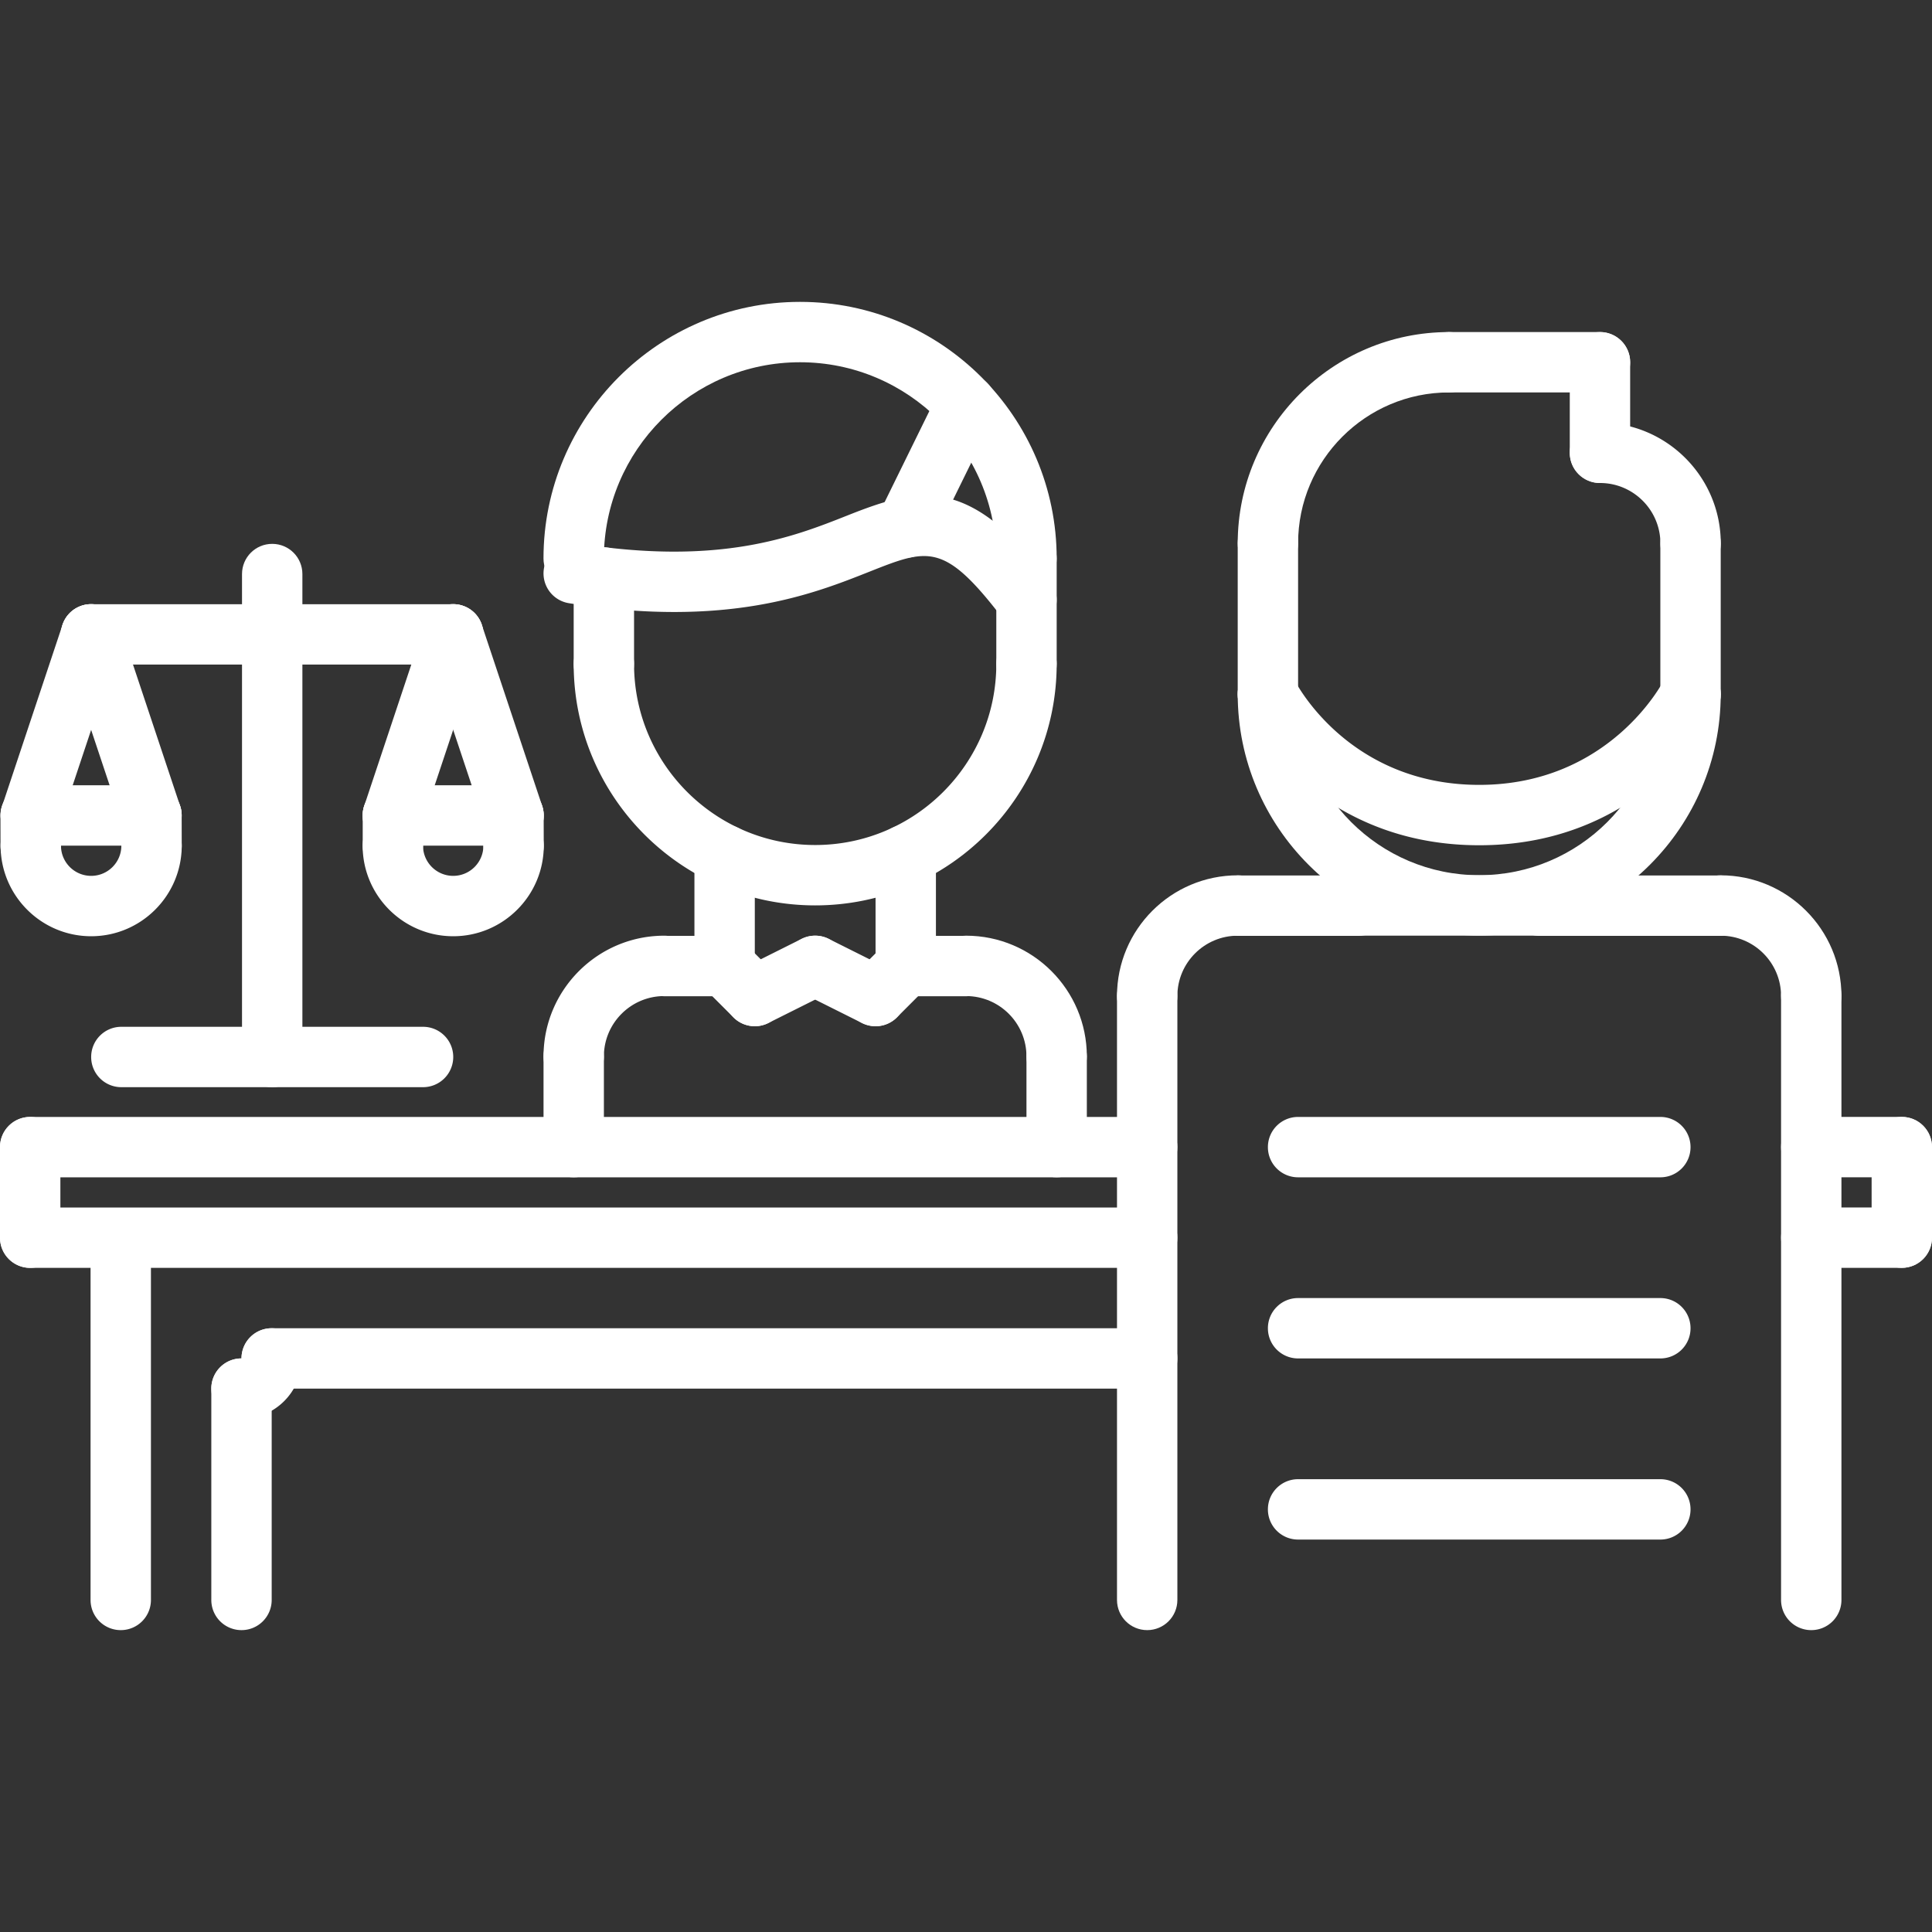 <svg xmlns="http://www.w3.org/2000/svg" height="512" viewBox="0 -80 512 512" width="512"><rect x="0" y="-80" width="512" height="512" fill="#333333" stroke="none"/><path d="M160.031 104c-4.422 0-8-3.574-8-8V73.055c0-4.422 3.578-8 8-8 4.426 0 8 3.578 8 8V96c0 4.426-3.574 8-8 8zm0 0M272.031 104c-4.422 0-8-3.574-8-8V67.992c0-4.426 3.578-8 8-8 4.426 0 8 3.574 8 8V96c0 4.426-3.574 8-8 8zm0 0" data-original="#000000" class="active-path" data-old_color="#000000" fill="#FFF"/><path d="M272.031 75.992c-4.422 0-8-3.578-8-8C264.031 39.32 240.695 16 212.016 16c-28.664 0-51.985 23.32-51.985 51.992 0 4.422-3.574 8-8 8-4.422 0-8-3.578-8-8C144.031 30.496 174.535 0 212.016 0c37.504 0 68.015 30.504 68.015 67.992 0 4.422-3.574 8-8 8zm0 0" data-original="#000000" class="active-path" data-old_color="#000000" fill="#FFF"/><path d="M272.04 86.96a8 8 0 01-6.36-3.136c-15.442-20.168-19.649-18.511-35.313-12.304-15.015 5.96-37.719 14.96-79.582 8.335a7.995 7.995 0 01-6.648-9.152c.68-4.36 4.785-7.367 9.152-6.648 37.527 5.922 56.992-1.782 71.191-7.414 19.297-7.649 32.215-10.871 53.903 17.449a7.995 7.995 0 01-1.488 11.215 7.895 7.895 0 01-4.856 1.656zm0 0" data-original="#000000" class="active-path" data-old_color="#000000" fill="#FFF"/><path d="M240.023 67.809a7.98 7.98 0 01-3.52-.825c-3.96-1.945-5.593-6.746-3.648-10.703l16-32.57c1.946-3.977 6.711-5.598 10.711-3.656 3.961 1.945 5.594 6.746 3.649 10.707l-16 32.566a8 8 0 01-7.192 4.48zm0 0M152.04 207.96c-4.423 0-8-3.577-8-8 0-17.64 14.35-31.991 32-31.991 4.425 0 8 3.574 8 8 0 4.422-3.575 8-8 8-8.825 0-16 7.168-16 15.992 0 4.422-3.575 8-8 8zm0 0" data-original="#000000" class="active-path" data-old_color="#000000" fill="#FFF"/><path d="M192.031 184.016H176.04c-4.422 0-8-3.575-8-8 0-4.422 3.578-8 8-8h15.992c4.426 0 8 3.578 8 8 0 4.425-3.574 8-8 8zm0 0M152.04 232c-4.423 0-8-3.574-8-8v-24.04c0-4.425 3.577-8 8-8 4.425 0 8 3.575 8 8V224c0 4.426-3.575 8-8 8zm0 0M280.023 207.96c-4.421 0-8-3.577-8-8 0-8.823-7.175-15.991-16-15.991-4.421 0-8-3.578-8-8 0-4.426 3.579-8 8-8 17.649 0 32 14.351 32 31.992 0 4.422-3.574 8-8 8zm0 0" data-original="#000000" class="active-path" data-old_color="#000000" fill="#FFF"/><path d="M256.023 184.016h-15.992c-4.422 0-8-3.575-8-8 0-4.422 3.578-8 8-8h15.992c4.426 0 8 3.578 8 8 0 4.425-3.574 8-8 8zm0 0M280.023 232c-4.421 0-8-3.574-8-8v-24.04c0-4.425 3.579-8 8-8 4.426 0 8 3.575 8 8V224c0 4.426-3.574 8-8 8zm0 0M192.031 184.016c-4.422 0-8-3.575-8-8v-29.473c0-4.422 3.578-8 8-8 4.426 0 8 3.578 8 8v29.473c0 4.425-3.574 8-8 8zm0 0" data-original="#000000" class="active-path" data-old_color="#000000" fill="#FFF"/><path d="M240.031 183.96c-4.422 0-8-3.577-8-8v-29.417c0-4.422 3.578-8 8-8 4.426 0 8 3.578 8 8v29.418c0 4.422-3.574 8-8 8zm0 0" data-original="#000000" class="active-path" data-old_color="#000000" fill="#FFF"/><path d="M216.031 159.938c-35.289 0-64-28.708-64-63.977 0-4.426 3.578-8 8-8 4.426 0 8 3.574 8 8 0 26.453 21.528 47.977 48 47.977s48-21.524 48-47.977c0-4.426 3.578-8 8-8 4.426 0 8 3.574 8 8 0 35.27-28.71 63.977-64 63.977zm0 0M200.04 191.96a8.012 8.012 0 01-7.169-4.425 8 8 0 013.578-10.734l16-8c3.95-1.961 8.758-.375 10.735 3.574 1.976 3.953.375 8.762-3.575 10.738l-16 8a7.962 7.962 0 01-3.57.848zm0 0M232.031 191.96a7.99 7.99 0 01-5.656-2.343 7.99 7.99 0 010-11.312l8-8a7.99 7.99 0 0111.313 0 7.99 7.99 0 010 11.312l-8 8a7.984 7.984 0 01-5.657 2.344zm0 0" data-original="#000000" class="active-path" data-old_color="#000000" fill="#FFF"/><path d="M200.031 191.96a7.99 7.99 0 01-5.656-2.343l-8-8a7.99 7.99 0 010-11.312 7.99 7.99 0 0111.313 0l8 8a7.99 7.99 0 010 11.312 7.984 7.984 0 01-5.657 2.344zm0 0M232.023 191.96a8.04 8.04 0 01-3.566-.839l-16-8a8.004 8.004 0 01-3.578-10.738c1.984-3.95 6.777-5.535 10.738-3.574l16 8a8.003 8.003 0 013.574 10.734 8.01 8.01 0 01-7.168 4.418zm0 0M448.023 72.008c-4.421 0-8-3.574-8-8 0-8.832-7.183-16.008-16.015-16.008-4.422 0-8-3.574-8-8s3.578-8 8-8c17.656 0 32.015 14.36 32.015 32.008 0 4.426-3.574 8-8 8zm0 0" data-original="#000000" class="active-path" data-old_color="#000000" fill="#FFF"/><path d="M424.008 48c-4.422 0-8-3.574-8-8V16c0-4.426 3.578-8 8-8 4.426 0 8 3.574 8 8v24c0 4.426-3.574 8-8 8zm0 0M336.008 72c-4.422 0-8-3.574-8-8 0-30.871 25.129-56 56-56 4.426 0 8 3.574 8 8s-3.574 8-8 8c-22.055 0-40 17.945-40 40 0 4.426-3.574 8-8 8zm0 0" data-original="#000000" class="active-path" data-old_color="#000000" fill="#FFF"/><path d="M424.008 24h-40c-4.422 0-8-3.574-8-8s3.578-8 8-8h40c4.426 0 8 3.574 8 8s-3.574 8-8 8zm0 0M392.008 144c-44.434 0-62.414-34.938-63.16-36.426a8 8 0 013.578-10.734c3.933-1.953 8.734-.383 10.719 3.543.597 1.16 14.566 27.617 48.863 27.617 34.656 0 48.703-27.305 48.84-27.574 1.976-3.953 6.785-5.547 10.738-3.578 3.95 1.976 5.55 6.785 3.574 10.738-.734 1.477-18.719 36.414-63.152 36.414zm0 0" data-original="#000000" class="active-path" data-old_color="#000000" fill="#FFF"/><path d="M336.008 112c-4.422 0-8-3.574-8-8V63.969c0-4.426 3.578-8 8-8 4.426 0 8 3.574 8 8V104c0 4.426-3.574 8-8 8zm0 0M448.008 112c-4.422 0-8-3.574-8-8V63.969c0-4.426 3.578-8 8-8 4.426 0 8 3.574 8 8V104c0 4.426-3.574 8-8 8zm0 0M304.016 191.96c-4.422 0-8-3.577-8-8 0-17.64 14.351-31.991 32-31.991 4.425 0 8 3.574 8 8 0 4.422-3.575 8-8 8-8.825 0-16 7.168-16 15.992 0 4.422-3.575 8-8 8zm0 0" data-original="#000000" class="active-path" data-old_color="#000000" fill="#FFF"/><path d="M360 168.016h-31.984c-4.422 0-8-3.575-8-8 0-4.422 3.578-8 8-8H360c4.426 0 8 3.578 8 8 0 4.425-3.574 8-8 8zm0 0M304.016 352c-4.422 0-8-3.574-8-8V183.96c0-4.425 3.578-8 8-8 4.425 0 8 3.575 8 8V344c0 4.426-3.575 8-8 8zm0 0M480 191.96c-4.426 0-8-3.577-8-8 0-8.823-7.176-15.991-16-15.991-4.426 0-8-3.578-8-8 0-4.426 3.574-8 8-8 17.648 0 32 14.351 32 31.992 0 4.422-3.574 8-8 8zm0 0" data-original="#000000" class="active-path" data-old_color="#000000" fill="#FFF"/><path d="M456 168.016h-48a7.99 7.99 0 01-8-8c0-4.422 3.574-8 8-8h48c4.426 0 8 3.578 8 8 0 4.425-3.574 8-8 8zm0 0M480 352a7.99 7.99 0 01-8-8V183.96c0-4.425 3.574-8 8-8s8 3.575 8 8V344c0 4.426-3.574 8-8 8zm0 0" data-original="#000000" class="active-path" data-old_color="#000000" fill="#FFF"/><path d="M392.008 167.938c-35.29 0-64-28.708-64-63.977 0-4.426 3.578-8 8-8 4.426 0 8 3.574 8 8 0 26.453 21.527 47.977 48 47.977 26.472 0 48-21.524 48-47.977 0-4.426 3.578-8 8-8 4.426 0 8 3.574 8 8 0 35.27-28.711 63.977-64 63.977zm0 0" data-original="#000000" class="active-path" data-old_color="#000000" fill="#FFF"/><path d="M408 167.96h-48c-4.426 0-8-3.577-8-8 0-4.425 3.574-8 8-8h48c4.426 0 8 3.575 8 8 0 4.423-3.574 8-8 8zm0 0M304.016 256H8c-4.426 0-8-3.574-8-8s3.574-8 8-8h296.016c4.425 0 8 3.574 8 8s-3.575 8-8 8zm0 0M504 255.992h-24c-4.426 0-8-3.578-8-8 0-4.426 3.574-8 8-8h24c4.426 0 8 3.574 8 8 0 4.422-3.574 8-8 8zm0 0" data-original="#000000" class="active-path" data-old_color="#000000" fill="#FFF"/><path d="M504 255.992c-4.426 0-8-3.578-8-8v-24c0-4.426 3.574-8 8-8s8 3.574 8 8v24c0 4.422-3.574 8-8 8zm0 0" data-original="#000000" class="active-path" data-old_color="#000000" fill="#FFF"/><path d="M504 231.992h-24c-4.426 0-8-3.578-8-8 0-4.426 3.574-8 8-8h24c4.426 0 8 3.574 8 8 0 4.422-3.574 8-8 8zm0 0M304.016 232H8c-4.426 0-8-3.574-8-8s3.574-8 8-8h296.016c4.425 0 8 3.574 8 8s-3.575 8-8 8zm0 0" data-original="#000000" class="active-path" data-old_color="#000000" fill="#FFF"/><path d="M8 256a7.99 7.99 0 01-8-8v-24c0-4.426 3.574-8 8-8s8 3.574 8 8v24c0 4.426-3.574 8-8 8zm0 0M32 352a7.99 7.99 0 01-8-8v-88c0-4.426 3.574-8 8-8s8 3.574 8 8v88c0 4.426-3.574 8-8 8zm0 0M440.008 232h-96c-4.422 0-8-3.574-8-8s3.578-8 8-8h96c4.426 0 8 3.574 8 8s-3.574 8-8 8zm0 0M440.008 280h-96c-4.422 0-8-3.574-8-8s3.578-8 8-8h96c4.426 0 8 3.574 8 8s-3.574 8-8 8zm0 0M440.008 328h-96c-4.422 0-8-3.574-8-8s3.578-8 8-8h96c4.426 0 8 3.574 8 8s-3.574 8-8 8zm0 0M304.016 288H72c-4.426 0-8-3.574-8-8s3.574-8 8-8h232.016c4.425 0 8 3.574 8 8s-3.575 8-8 8zm0 0" data-original="#000000" class="active-path" data-old_color="#000000" fill="#FFF"/><path d="M64 352a7.99 7.99 0 01-8-8v-56.008c0-4.426 3.574-8 8-8s8 3.574 8 8V344c0 4.426-3.574 8-8 8zm0 0" data-original="#000000" class="active-path" data-old_color="#000000" fill="#FFF"/><path d="M64 296c-4.426 0-8-3.574-8-8s3.574-8 8-8c0-4.426 3.574-8 8-8s8 3.574 8 8c0 8.824-7.176 16-16 16zm0 0M120.098 96.121H24.16c-4.426 0-8-3.578-8-8 0-4.426 3.574-8 8-8h95.938c4.422 0 8 3.574 8 8a8 8 0 01-8 8zm0 0" data-original="#000000" class="active-path" data-old_color="#000000" fill="#FFF"/><path d="M72.137 208.113c-4.426 0-8-3.578-8-8V72.13c0-4.426 3.574-8 8-8 4.422 0 8 3.574 8 8v127.984c0 4.414-3.586 8-8 8zm0 0" data-original="#000000" class="active-path" data-old_color="#000000" fill="#FFF"/><path d="M112.113 208.113H32.16c-4.426 0-8-3.578-8-8 0-4.425 3.574-8 8-8h79.953c4.422 0 8 3.575 8 8a8 8 0 01-8 8zm0 0M120.105 168.113c-13.234 0-24-10.77-24-24 0-4.425 3.575-8 8-8 4.422 0 8 3.575 8 8 0 4.414 3.582 8 8 8 4.415 0 8-3.586 8-8 0-4.425 3.575-8 8-8 4.422 0 8 3.575 8 8 0 13.23-10.77 24-24 24zm0 0" data-original="#000000" class="active-path" data-old_color="#000000" fill="#FFF"/><path d="M104.105 144.105a7.993 7.993 0 01-2.53-.417c-4.184-1.391-6.454-5.918-5.055-10.122l15.992-47.98a7.974 7.974 0 0110.12-5.059 7.997 7.997 0 015.055 10.121l-15.992 47.985a8.015 8.015 0 01-7.59 5.472zm0 0" data-original="#000000" class="active-path" data-old_color="#000000" fill="#FFF"/><path d="M136.09 144.105a7.992 7.992 0 01-7.586-5.472l-15.992-47.985c-1.399-4.191.863-8.726 5.054-10.12a7.971 7.971 0 0110.121 5.058l15.993 47.98c1.398 4.196-.864 8.73-5.055 10.121a8.052 8.052 0 01-2.535.418zm0 0M24.16 168.113c-13.23 0-24-10.77-24-24 0-4.425 3.574-8 8-8s8 3.575 8 8c0 4.414 3.582 8 8 8 4.414 0 8-3.586 8-8 0-4.425 3.574-8 8-8s8 3.575 8 8c0 13.23-10.77 24-24 24zm0 0" data-original="#000000" class="active-path" data-old_color="#000000" fill="#FFF"/><path d="M8.16 144.105a7.97 7.97 0 01-2.527-.417c-4.184-1.391-6.457-5.918-5.059-10.122l15.992-47.98a7.974 7.974 0 0110.122-5.059 7.997 7.997 0 015.054 10.121l-15.988 47.985a8.027 8.027 0 01-7.594 5.472zm0 0" data-original="#000000" class="active-path" data-old_color="#000000" fill="#FFF"/><path d="M40.145 144.105a7.996 7.996 0 01-7.586-5.472l-16-47.985c-1.399-4.191.867-8.726 5.058-10.12a7.965 7.965 0 0110.117 5.058l15.993 47.98c1.402 4.196-.864 8.73-5.055 10.121a7.97 7.97 0 01-2.527.418zm0 0" data-original="#000000" class="active-path" data-old_color="#000000" fill="#FFF"/><path d="M40.145 144.105H8.16c-4.426 0-8-3.578-8-8 0-4.425 3.574-8 8-8h31.985c4.421 0 8 3.575 8 8a8 8 0 01-8 8zm0 0M136.09 144.105h-31.985c-4.425 0-8-3.578-8-8 0-4.425 3.575-8 8-8h31.985c4.422 0 8 3.575 8 8a8 8 0 01-8 8zm0 0" data-original="#000000" class="active-path" data-old_color="#000000" fill="#FFF"/><path d="M40.16 152.113a7.995 7.995 0 01-8-7.984l-.015-8.008a7.99 7.99 0 017.984-8.016h.016a7.995 7.995 0 018 7.985l.015 8.008a7.993 7.993 0 01-7.984 8.015h-.016zm0 0M136.098 152.113a7.995 7.995 0 01-8-7.984l-.02-8.008a7.993 7.993 0 017.984-8.016h.016a7.992 7.992 0 018 7.985l.02 8.008c.007 4.422-3.625 8.3-8 8.015zm0 0M8.137 152.113a7.995 7.995 0 01-8-7.984L.12 136.12a7.99 7.99 0 017.984-8.016h.016a7.995 7.995 0 018 7.985l.016 8.008a7.995 7.995 0 01-7.985 8.015h-.015zm0 0M104.121 152.113c-4.426 0-8-3.578-8-8v-8.008c0-4.425 3.574-8 8-8 4.422 0 8 3.575 8 8v8.008c0 4.414-3.586 8-8 8zm0 0" data-original="#000000" class="active-path" data-old_color="#000000" fill="#FFF"/></svg>